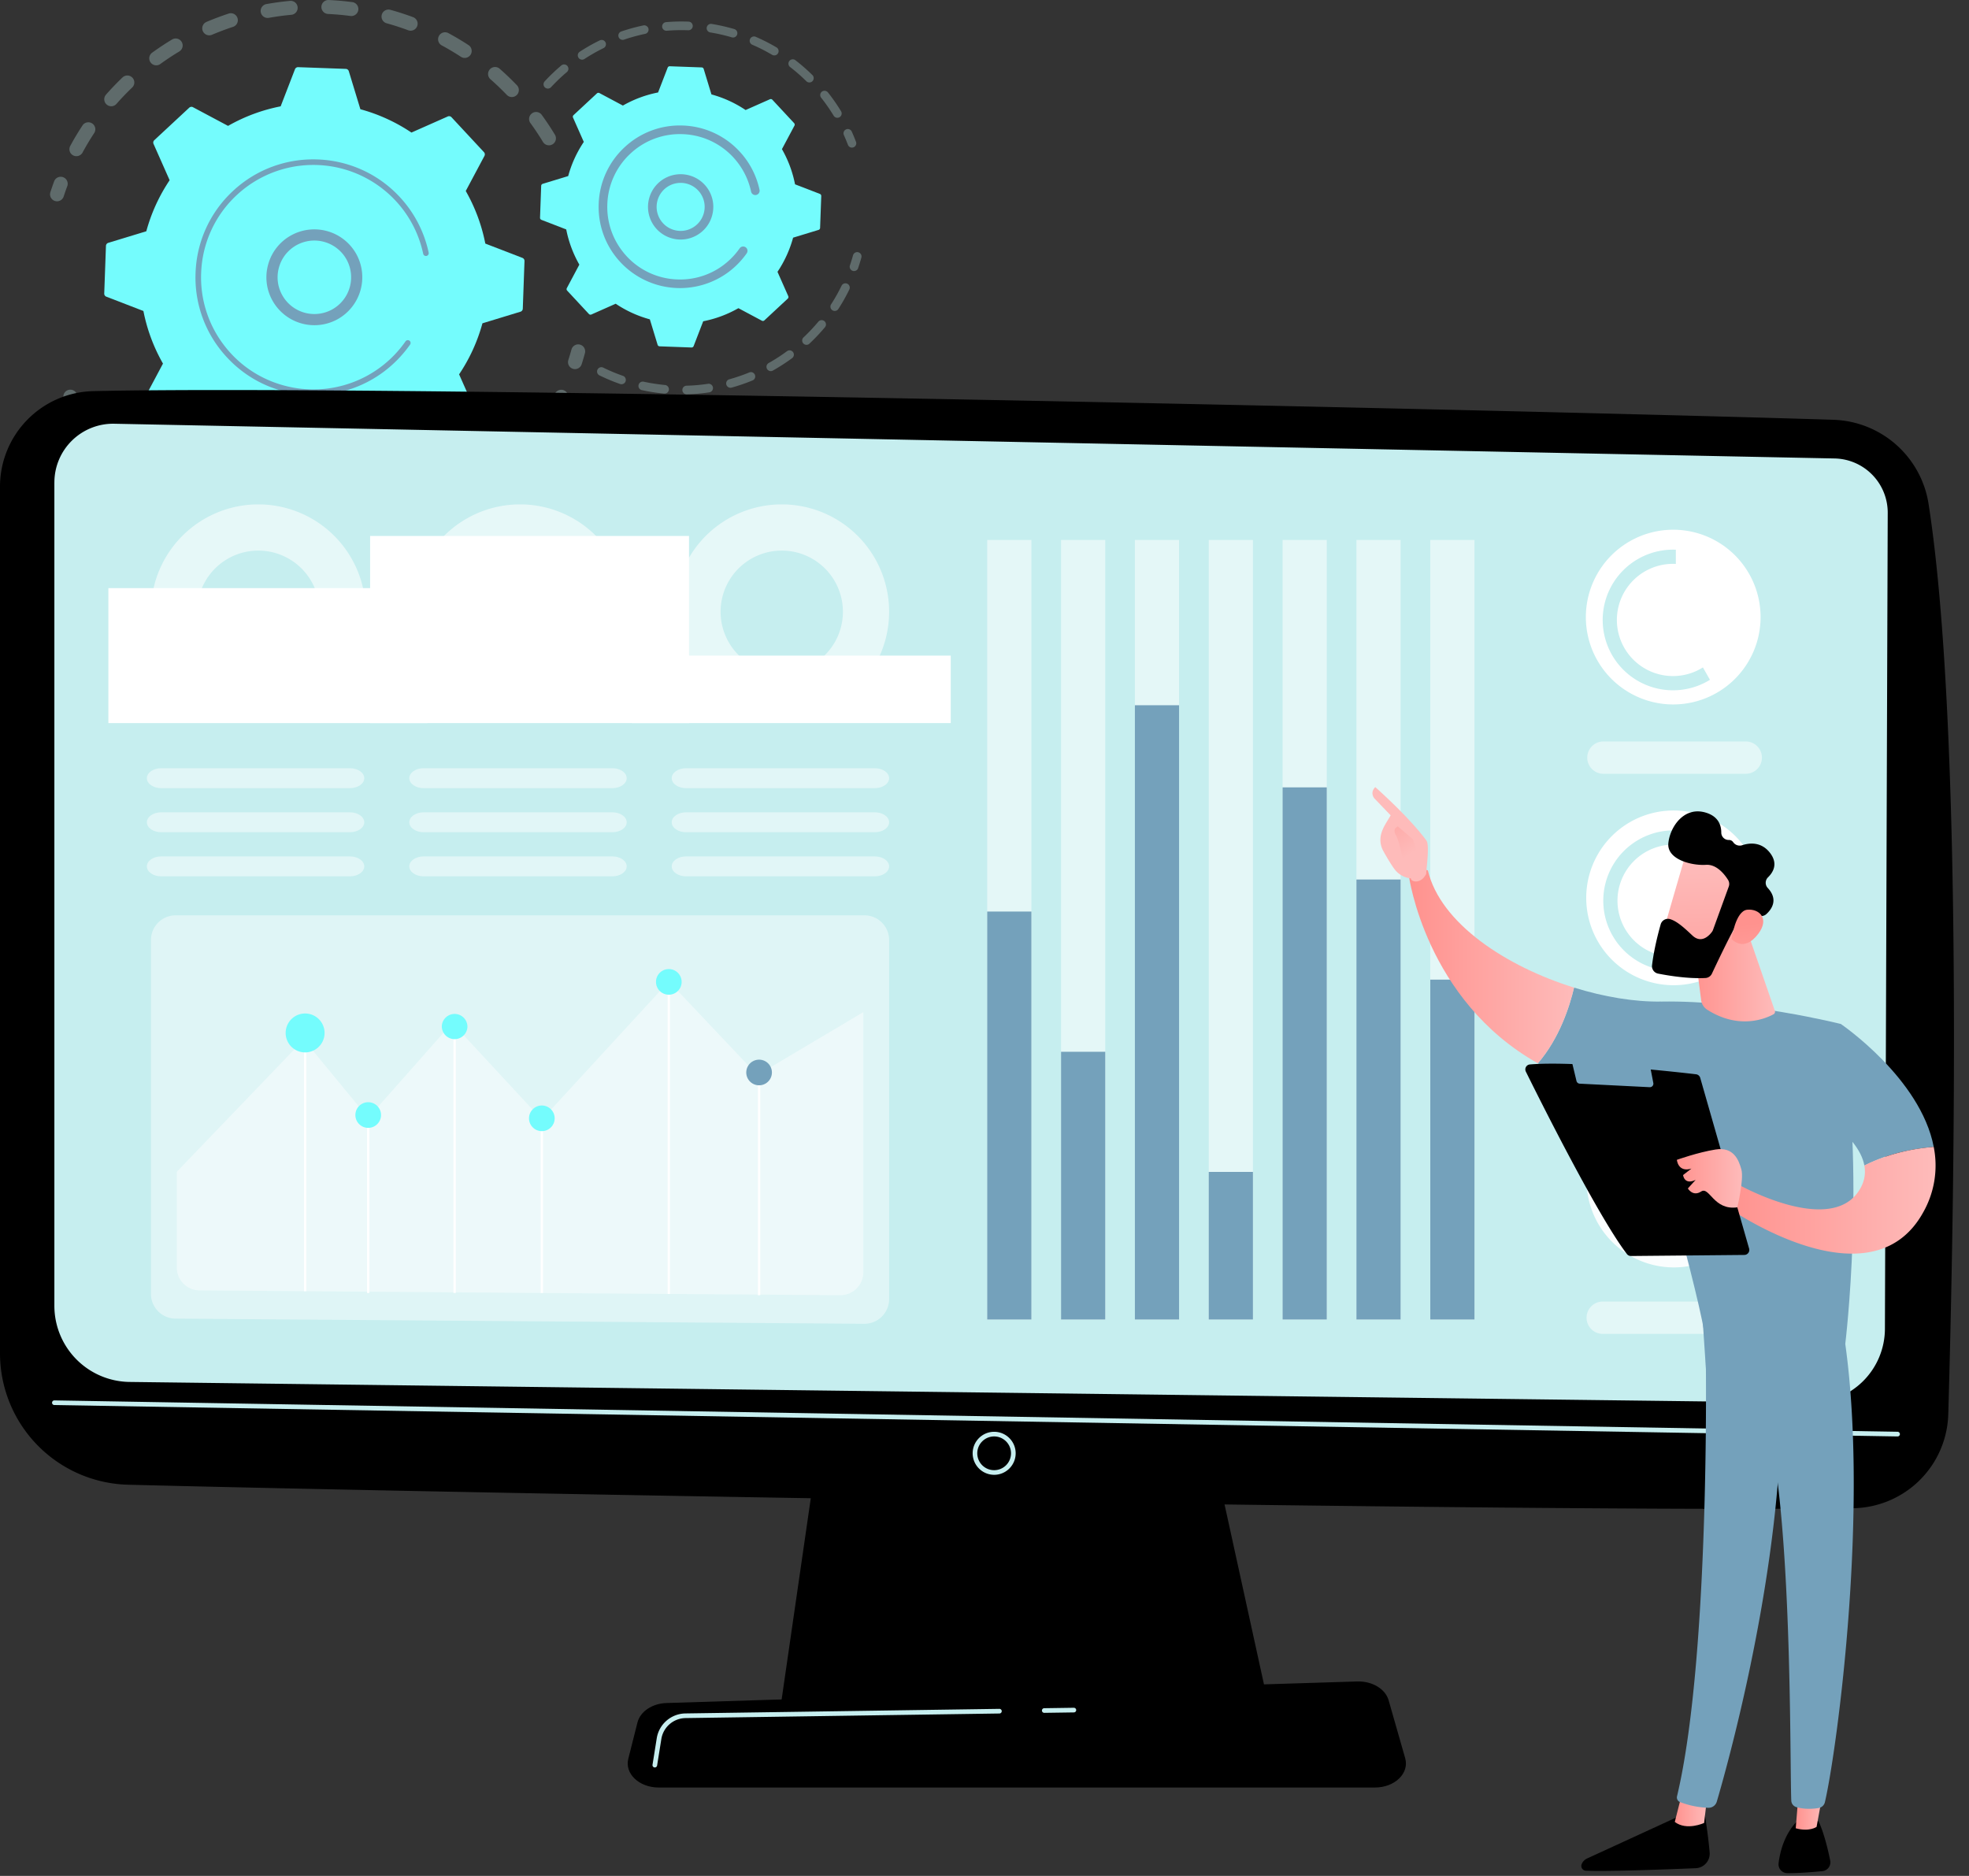 <svg width="127" height="121" fill="none" xmlns="http://www.w3.org/2000/svg"><rect width="100%" height="100%" fill="#333333" stroke="none"/><path opacity=".3" d="M35.64 9.308a.45.45 0 01-.618-.152c-.25-.414-.522-.823-.809-1.216a.45.45 0 01.093-.625l.007-.005a.45.45 0 01.63.1c.301.413.587.844.85 1.28a.45.45 0 01-.152.618zm-2.95-3.187c-.337-.35-.692-.69-1.056-1.009a.45.45 0 11.595-.678c.383.336.756.693 1.111 1.062a.45.45 0 01-.65.625zm-2.943-2.445a17.07 17.07 0 00-1.254-.747.45.45 0 11.428-.793c.449.242.893.507 1.32.787a.451.451 0 01-.494.753zM26.33 1.952c-.455-.17-.923-.32-1.39-.449a.451.451 0 01.24-.87c.492.137.984.295 1.463.473a.451.451 0 01-.313.846zm-3.715-.921c-.48-.063-.97-.107-1.455-.13a.45.45 0 11.042-.9c.511.023 1.026.07 1.531.136a.451.451 0 01-.118.894zM18.79.955c-.483.045-.97.11-1.447.196a.451.451 0 01-.159-.888c.503-.09 1.015-.159 1.523-.206a.45.45 0 11.083.898zM4.714 10.021a.45.45 0 01-.182-.611c.243-.449.509-.893.79-1.32a.45.45 0 11.752.496c-.267.406-.519.827-.75 1.254a.452.452 0 01-.61.18zm10.33-8.293c-.461.151-.921.324-1.367.513a.451.451 0 11-.353-.83c.47-.2.954-.381 1.439-.54a.451.451 0 01.28.857zM6.877 6.741a.451.451 0 01-.04-.636c.336-.383.695-.756 1.064-1.11a.45.45 0 11.624.651c-.352.336-.692.69-1.012 1.055a.45.45 0 01-.636.04zm4.687-3.421a17.2 17.2 0 00-1.218.805.45.45 0 01-.537-.724l.008-.006c.414-.3.845-.585 1.282-.848a.45.45 0 11.465.773zm-7.613 9.573a.448.448 0 00.156-.22c.072-.22.15-.444.232-.663a.45.45 0 10-.846-.314c-.086.23-.167.465-.243.698a.451.451 0 00.701.499zm1.183 13.694a.45.45 0 00.126-.57c-.11-.206-.216-.417-.318-.627a.45.45 0 10-.812.39c.106.222.219.444.334.66a.451.451 0 00.67.147zm25.372 6.287a.451.451 0 01-.508-.745 17.37 17.37 0 001.152-.859.451.451 0 01.569.7 18.295 18.295 0 01-1.213.904zm2.373-2.557a.451.451 0 01-.02-.638c.327-.349.643-.715.939-1.089a.45.45 0 11.707.56c-.312.393-.644.78-.988 1.146a.452.452 0 01-.637.02zm-4.492 3.8c-.449.224-.914.432-1.381.617a.451.451 0 01-.333-.838c.444-.176.886-.373 1.312-.586a.45.45 0 11.402.807zm6.89-6.835a.45.45 0 01-.16-.617c.242-.411.47-.838.676-1.268a.45.45 0 11.813.39 18.15 18.15 0 01-.712 1.335.45.45 0 01-.617.16zm-10.61 8.198c-.487.119-.986.22-1.483.297a.451.451 0 01-.14-.89c.472-.075.945-.17 1.408-.283a.451.451 0 01.215.876zm-3.93.513a18.14 18.14 0 01-1.511-.033.451.451 0 01.057-.9c.476.03.96.041 1.437.032a.45.45 0 01.018.901zm-3.947-.355c-.493-.1-.987-.221-1.469-.361a.451.451 0 01.252-.866c.457.133.927.249 1.395.343a.45.45 0 01-.178.884zm-3.776-1.208c-.46-.205-.915-.432-1.354-.675a.451.451 0 01.436-.79c.417.231.85.447 1.286.641.227.102.33.368.227.596a.45.45 0 01-.596.228zm-3.42-2.009c-.402-.3-.797-.622-1.172-.956a.45.45 0 11.599-.674c.357.318.731.623 1.113.909a.45.45 0 11-.54.721zM6.7 29.713a18.349 18.349 0 01-.936-1.188.446.446 0 01.1-.63.45.45 0 01.63.102 17.825 17.825 0 00.89 1.129.45.45 0 11-.684.587zm30.66-5.998a.447.447 0 00.158-.222c.074-.233.145-.471.21-.71a.45.45 0 10-.869-.238c-.062.225-.13.452-.2.673a.45.45 0 00.702.497z" fill="#C6EEEF"/><path d="M33.83 16.838a.211.211 0 00-.134-.204l-2.393-.923a11.168 11.168 0 00-1.262-3.392l1.206-2.262a.211.211 0 00-.032-.243l-2.094-2.253a.21.21 0 00-.24-.049L26.538 8.55a11.162 11.162 0 00-3.293-1.504l-.747-2.454a.211.211 0 00-.194-.149l-3.074-.111a.211.211 0 00-.204.134l-.924 2.393A11.16 11.16 0 0014.71 8.12l-2.262-1.205a.21.21 0 00-.243.032L9.952 9.042a.211.211 0 00-.049.24l1.038 2.343a11.16 11.16 0 00-1.504 3.292l-2.454.747a.212.212 0 00-.149.194l-.111 3.074a.21.21 0 00.134.204l2.393.924a11.17 11.17 0 001.262 3.392l-1.205 2.262a.21.21 0 00.031.243l2.095 2.253a.21.21 0 00.24.049l2.343-1.038a11.163 11.163 0 003.292 1.504l.748 2.453a.212.212 0 00.194.15l3.074.111a.21.21 0 00.204-.134l.923-2.393c1.175-.23 2.322-.65 3.393-1.262l2.261 1.205a.21.21 0 00.243-.031l2.253-2.095a.21.21 0 00.05-.24l-1.039-2.343a11.16 11.16 0 001.505-3.292l2.453-.748a.211.211 0 00.15-.194l.11-3.073z" fill="#74FCFD"/><path d="M21.764 20.596a3.096 3.096 0 01-4.198-1.223 3.071 3.071 0 01-.258-2.353 3.071 3.071 0 011.481-1.845 3.096 3.096 0 014.199 1.223 3.097 3.097 0 01-1.224 4.198zm-3.763-3.374a2.354 2.354 0 00.197 1.804 2.374 2.374 0 003.22.938 2.373 2.373 0 00.938-3.219 2.374 2.374 0 00-3.514-.747c-.404.306-.697.73-.841 1.224z" fill="#74A1BB"/><path d="M24.791 23.948a7.793 7.793 0 001.57-1.598l.01-.013.028-.038.053-.075a.18.18 0 00-.296-.206 7.242 7.242 0 01-7.776 2.865 7.194 7.194 0 01-3.952-2.644 7.188 7.188 0 01-1.454-4.624 7.194 7.194 0 012.305-5.04 7.25 7.25 0 0110.71.935 7.216 7.216 0 011.307 2.859.18.18 0 00.353-.075 7.58 7.58 0 00-1.87-3.593c-2.854-3.07-7.676-3.244-10.745-.39a7.551 7.551 0 00-2.42 5.291 7.543 7.543 0 002.03 5.454 7.554 7.554 0 005.292 2.421 7.555 7.555 0 004.855-1.529z" fill="#74A1BB"/><path opacity=".3" d="M55.119 9.465a.279.279 0 00.092-.32 11.858 11.858 0 00-.273-.659.278.278 0 00-.507.229c.092.205.18.416.26.627a.279.279 0 00.428.123zm-.964-1.908a.278.278 0 01-.383-.093 11.57 11.57 0 00-.808-1.161.279.279 0 01.045-.391.288.288 0 01.391.045 12.124 12.124 0 01.847 1.217.279.279 0 01-.092.383zM52.02 5.249a11.55 11.55 0 00-1.065-.93.279.279 0 01.34-.442c.39.3.765.628 1.116.975a.279.279 0 01-.391.397zm-2.236-1.723a11.38 11.38 0 00-1.261-.64.278.278 0 01.22-.512c.454.196.899.422 1.323.672a.279.279 0 11-.282.48zm-2.592-1.12a11.509 11.509 0 00-1.378-.313.278.278 0 11.089-.55c.486.08.972.19 1.446.328a.279.279 0 11-.157.535zm-2.786-.454c-.47-.018-.945-.008-1.413.032a.279.279 0 01-.047-.555c.49-.042.99-.053 1.481-.034a.279.279 0 01-.02.557zm-2.811.236c-.46.096-.918.223-1.362.375a.279.279 0 01-.181-.526c.465-.16.946-.293 1.428-.394a.279.279 0 11.115.545zm-2.668.916c-.42.206-.834.441-1.229.7a.279.279 0 01-.304-.468c.414-.27.847-.516 1.289-.732a.278.278 0 11.244.5zm-3.78 2.536a.278.278 0 01-.015-.393 12.152 12.152 0 011.073-1.025.275.275 0 01.392.034c.1.118.084.293-.033.392l-.14.12c-.31.271-.607.56-.883.857a.279.279 0 01-.393.015zM51.09 23.102c-.39.288-.802.554-1.223.792a.279.279 0 11-.274-.485c.402-.227.794-.481 1.167-.756a.278.278 0 01.333.446l-.003.003zm.726-.947a.278.278 0 01.012-.393c.337-.318.658-.658.955-1.013a.278.278 0 11.427.357 12.274 12.274 0 01-1.023 1.08.278.278 0 01-.37-.031zm-3.261 2.377c-.449.185-.913.345-1.38.474a.279.279 0 01-.148-.537 11.48 11.48 0 001.316-.452.279.279 0 01.212.515zm5.135-4.519a.278.278 0 01-.084-.385c.251-.389.48-.796.682-1.213a.279.279 0 01.501.243c-.21.436-.451.864-.715 1.272a.278.278 0 01-.385.083zm-7.94 5.294c-.479.072-.967.115-1.452.128a.278.278 0 01-.015-.557c.462-.012.928-.053 1.385-.122a.278.278 0 01.082.551zm-2.91.08a12.11 12.11 0 01-1.44-.223.278.278 0 01.118-.544c.45.098.913.169 1.374.213a.278.278 0 11-.052.554zm-2.845-.619c-.458-.16-.911-.35-1.345-.563a.279.279 0 01.245-.5c.415.205.846.385 1.284.537a.278.278 0 11-.184.526zm15.258-7.34a.273.273 0 00.095-.132c.077-.226.147-.455.21-.68a.279.279 0 10-.538-.149c-.06.216-.127.434-.2.65a.279.279 0 00.433.311z" fill="#C6EEEF"/><path d="M52.971 12.643a.142.142 0 00-.09-.136l-1.601-.618a7.472 7.472 0 00-.845-2.27l.807-1.514a.14.14 0 00-.021-.162l-1.402-1.508a.141.141 0 00-.16-.033l-1.568.695a7.464 7.464 0 00-2.203-1.007l-.5-1.642a.141.141 0 00-.13-.1L43.2 4.274a.14.14 0 00-.136.09l-.618 1.6a7.465 7.465 0 00-2.27.845l-1.513-.806a.14.14 0 00-.162.021l-1.508 1.402a.14.14 0 00-.033.16l.695 1.568a7.462 7.462 0 00-1.007 2.203l-1.642.5a.141.141 0 00-.1.13l-.074 2.057a.14.14 0 00.09.137l1.6.618a7.49 7.49 0 00.845 2.27l-.806 1.514a.14.14 0 00.02.162l1.403 1.508a.14.14 0 00.16.033l1.568-.695c.684.46 1.43.796 2.203 1.007l.5 1.641a.14.14 0 00.13.1l2.057.075a.142.142 0 00.137-.09l.618-1.601a7.466 7.466 0 002.27-.845l1.513.807a.14.14 0 00.163-.021l1.507-1.402a.141.141 0 00.033-.16l-.695-1.569c.46-.684.795-1.43 1.007-2.203l1.641-.5a.141.141 0 00.1-.13l.075-2.056z" fill="#74FCFD"/><path d="M44.915 15.19a2.091 2.091 0 01-1.603.176 2.092 2.092 0 01-1.257-1.01 2.11 2.11 0 01.833-2.86 2.109 2.109 0 012.86.834c.27.493.332 1.062.175 1.603a2.09 2.09 0 01-1.008 1.257zm-2.372-1.101c.199.363.527.627.925.742.397.116.815.07 1.178-.129.363-.2.626-.527.742-.925.116-.397.07-.816-.129-1.178a1.552 1.552 0 00-2.295-.49 1.553 1.553 0 00-.421 1.98z" fill="#74A1BB"/><path d="M47.022 17.523a5.375 5.375 0 001.114-1.146l.027-.04a.278.278 0 10-.457-.318c-.19.273-.41.525-.655.753l-.04.037a4.64 4.64 0 01-3.28 1.216h-.01l-.033-.001a4.659 4.659 0 01-3.574-1.862 4.653 4.653 0 01-.941-2.994 4.658 4.658 0 011.492-3.263 4.662 4.662 0 013.364-1.252 4.658 4.658 0 013.57 1.857c.414.547.703 1.179.846 1.85a.278.278 0 10.544-.115 5.225 5.225 0 00-1.29-2.478 5.213 5.213 0 00-3.65-1.67 5.205 5.205 0 00-3.763 1.4 5.21 5.21 0 00-1.67 3.651 5.207 5.207 0 001.401 3.763 5.253 5.253 0 007.005.612z" fill="#74A1BB"/><path d="M53.037 91.524l-2.721 18.78h31.573l-4.113-18.78H53.037z" fill="#000"/><path d="M0 31.39v55.9a8.48 8.48 0 008.261 8.477c20.417.527 91.824 1.803 111.26 1.516a6.239 6.239 0 006.142-6.061c.375-12.986.984-44.213-1.269-58.71a6.42 6.42 0 00-6.139-5.435c-17.107-.547-92.803-2.285-112.23-1.849A6.164 6.164 0 000 31.391z" fill="#000"/><path d="M3.507 31.119v53.107a4.913 4.913 0 004.84 4.912l108.377 1.34a4.782 4.782 0 004.853-4.764l.181-52.632a3.497 3.497 0 00-3.412-3.51L7.388 27.332a3.79 3.79 0 00-3.88 3.788zm118.886 61.535h-.003L3.505 90.628a.15.15 0 11.005-.3l118.886 2.025a.15.15 0 01.147.153.15.15 0 01-.15.148zm-58.27 2.474a1.389 1.389 0 01-1.387-1.387c0-.765.622-1.388 1.387-1.388s1.387.623 1.387 1.388c0 .764-.622 1.387-1.387 1.387zm0-2.475a1.088 1.088 0 101.087 1.087c0-.599-.488-1.087-1.087-1.087z" fill="#C6EEEF"/><path d="M88.69 115.298H42.48c-1.255 0-2.198-.894-1.955-1.854l.593-2.345c.178-.705.954-1.223 1.875-1.251l44.548-1.391c.962-.03 1.815.481 2.025 1.214l1.068 3.735c.278.971-.669 1.892-1.945 1.892z" fill="#000"/><path d="M67.355 110.482a.15.15 0 01-.15-.148.15.15 0 01.148-.152l1.909-.028c.08 0 .151.065.152.148a.15.15 0 01-.148.152l-1.909.028h-.002zm-25.119 3.522l-.024-.001a.151.151 0 01-.125-.172l.272-1.706a1.902 1.902 0 011.854-1.605l20.247-.296h.002a.15.15 0 01.15.148.15.15 0 01-.148.152l-20.246.296a1.603 1.603 0 00-1.562 1.352l-.272 1.706a.15.15 0 01-.148.126z" fill="#C6EEEF"/><path opacity=".53" d="M66.525 34.83h-2.85v50.28h2.85V34.83zm4.763 0h-2.85v50.28h2.85V34.83zm4.762 0H73.2v50.28h2.85V34.83zm4.764 0h-2.85v50.28h2.85V34.83zm4.763 0h-2.85v50.28h2.85V34.83zm4.763 0h-2.851v50.28h2.85V34.83zm4.763 0h-2.85v50.28h2.85V34.83z" fill="#fff"/><path d="M66.525 58.797h-2.85v26.312h2.85V58.797zm4.763 9.043h-2.85v17.269h2.85v-17.27zm4.762-22.35H73.2v39.619h2.85V45.49zm4.764 30.101h-2.85v9.518h2.85v-9.518zm4.763-24.804h-2.85v34.322h2.85V50.787zm4.763 5.943h-2.851v28.379h2.85v-28.38zm4.763 6.459h-2.85v21.92h2.85v-21.92z" fill="#74A1BB"/><path opacity=".57" d="M16.661 32.534a6.925 6.925 0 100 13.85 6.925 6.925 0 000-13.85zm0 10.87a3.945 3.945 0 110-7.89 3.945 3.945 0 010 7.89z" fill="#fff"/><path d="M27.561 37.935H6.991v8.706h20.57v-8.706z" fill="#fff"/><path opacity=".57" d="M33.542 32.534a6.925 6.925 0 100 13.85 6.925 6.925 0 000-13.85zm0 10.87a3.945 3.945 0 110-7.89 3.945 3.945 0 010 7.89z" fill="#fff"/><path d="M44.442 34.571h-20.57v12.07h20.57v-12.07z" fill="#fff"/><path opacity=".57" d="M50.423 32.534a6.925 6.925 0 100 13.85 6.925 6.925 0 000-13.85zm0 10.87a3.945 3.945 0 110-7.89 3.945 3.945 0 010 7.89z" fill="#fff"/><path d="M61.323 42.288h-20.57v4.353h20.57v-4.353z" fill="#fff"/><path opacity=".44" d="M55.74 85.387l-44.42-.334a1.595 1.595 0 01-1.583-1.595V60.635c0-.88.714-1.595 1.595-1.595h44.421c.881 0 1.595.714 1.595 1.595v23.157c0 .886-.721 1.602-1.607 1.595z" fill="#fff"/><path opacity=".44" d="M48.85 69.344l-5.711-6.039-8.19 8.909-5.78-6.236-5.42 6.127-4.156-5.05-8.191 8.528v6.168c0 .815.657 1.477 1.472 1.483l41.315.31a1.483 1.483 0 001.495-1.483V65.284l-6.833 4.06z" fill="#fff"/><path d="M49.036 69.177h-.15v14.368h.15V69.177zm-5.822-5.872h-.15v20.157h.15V63.305zm-8.191 8.8h-.15V83.4h.15V72.105zm-5.625-5.906h-.15v17.2h.15V66.2zm-5.574 5.723h-.15V83.4h.15V71.922zm-4.068-5.295h-.15V83.29h.15V66.627z" fill="#fff"/><path d="M19.68 67.882a1.255 1.255 0 100-2.51 1.255 1.255 0 000 2.51zm4.896 4.04a.827.827 0 11-1.654 0 .827.827 0 011.654 0zm5.574-5.723a.827.827 0 11-1.654 0 .827.827 0 011.653 0zm5.625 5.906a.827.827 0 11-1.653 0 .827.827 0 011.653 0zm8.19-8.8a.827.827 0 11-1.653 0 .827.827 0 011.653 0z" fill="#74FCFD"/><path d="M49.788 69.177a.827.827 0 11-1.654 0 .827.827 0 011.654 0z" fill="#74A1BB"/><path opacity=".48" d="M22.572 55.24H10.395c-.51 0-.922.288-.922.643 0 .354.413.642.922.642h12.177c.51 0 .923-.288.923-.642 0-.355-.413-.643-.923-.643zm0-2.844H10.395c-.51 0-.922.288-.922.642 0 .355.413.642.922.642h12.177c.51 0 .923-.287.923-.642 0-.354-.413-.642-.923-.642zm0-2.844H10.395c-.51 0-.922.288-.922.642 0 .355.413.643.922.643h12.177c.51 0 .923-.288.923-.643 0-.354-.413-.642-.923-.642zm16.927 5.688H27.322c-.51 0-.922.288-.922.643 0 .354.413.642.922.642h12.177c.51 0 .922-.288.922-.642 0-.355-.413-.643-.922-.643zm0-2.844H27.322c-.51 0-.922.288-.922.642 0 .355.413.642.922.642h12.177c.51 0 .922-.287.922-.642 0-.354-.413-.642-.922-.642zm0-2.844H27.322c-.51 0-.922.288-.922.642 0 .355.413.643.922.643h12.177c.51 0 .922-.288.922-.643 0-.354-.413-.642-.922-.642zm16.927 5.688H44.249c-.51 0-.923.288-.923.643 0 .354.413.642.923.642h12.177c.51 0 .922-.288.922-.642 0-.355-.413-.643-.922-.643zm0-2.844H44.249c-.51 0-.923.288-.923.642 0 .355.413.642.923.642h12.177c.51 0 .922-.287.922-.642 0-.354-.413-.642-.922-.642zm0-2.844H44.249c-.51 0-.923.288-.923.642 0 .355.413.643.923.643h12.177c.51 0 .922-.288.922-.643 0-.354-.413-.642-.922-.642z" fill="#fff"/><path d="M107.946 63.548a5.635 5.635 0 100-11.27 5.635 5.635 0 000 11.27z" fill="#fff"/><path d="M111.294 56.722a3.619 3.619 0 11-3.165-2.24v-.917a4.536 4.536 0 104.007 2.791l-.842.366z" fill="#C6EEEF"/><path opacity=".5" d="M112.577 65.934h-9.181a1.043 1.043 0 100 2.087h9.181a1.043 1.043 0 100-2.087z" fill="#fff"/><path d="M107.922 45.438a5.635 5.635 0 100-11.27 5.635 5.635 0 000 11.27z" fill="#fff"/><path d="M109.837 43.05a3.619 3.619 0 11-1.745-6.676v-.917a4.536 4.536 0 102.2 8.392l-.455-.799z" fill="#C6EEEF"/><path opacity=".5" d="M112.601 47.825h-9.181a1.043 1.043 0 100 2.087h9.181a1.043 1.043 0 100-2.087z" fill="#fff"/><path opacity=".91" d="M111.949 80.1a5.635 5.635 0 10-7.97-7.969 5.635 5.635 0 007.97 7.969z" fill="#fff"/><path d="M111.035 78.15a3.619 3.619 0 11-2.811-5.65v-.916a4.536 4.536 0 103.554 7.105l-.743-.539z" fill="url(#paint0_linear_77_3082)"/><path opacity=".5" d="M103.376 86.039h9.181a1.043 1.043 0 100-2.087h-9.181a1.043 1.043 0 100 2.087z" fill="#fff"/><path d="M109.91 116.746s.243 1.376.362 2.739a.94.94 0 01-.898 1.018c-1.814.075-5.696.222-7.089.16a.306.306 0 01-.269-.419.682.682 0 01.35-.368l6.412-2.947 1.132-.183z" fill="#000"/><path d="M110.109 115.937l-.195 1.647s-1.123.522-1.891-.066l.466-1.835 1.62.254z" fill="url(#paint1_linear_77_3082)"/><path d="M109.962 84.98c.085.43.453 21.458-1.794 30.882a.32.32 0 00.187.372 5.564 5.564 0 001.831.372.552.552 0 00.546-.396c.643-2.186 3.722-13.141 4.123-23.605.449-11.693 0-.398 0-.398l-.263-7.228h-4.63z" fill="#74A1BB"/><path d="M117.286 117.464s.387.695.761 2.542a.573.573 0 01-.504.686c-.599.059-1.521.135-2.26.13a.57.57 0 01-.565-.637c.081-.674.337-1.78 1.124-2.642l1.444-.079z" fill="#000"/><path d="M117.626 115.346l-.457 2.49s-.451.335-1.344.092l.217-2.679 1.584.097z" fill="url(#paint2_linear_77_3082)"/><path d="M118.859 85.625c1.838 11.095-.399 27.422-1.153 30.617a.497.497 0 01-.403.378c-.337.056-.891.102-1.437-.057a.457.457 0 01-.329-.42c-.101-2.584.081-18.444-1.632-24.712a1.42 1.42 0 00-.549-.785l-3.325-2.364-.255-3.82 9.083 1.163z" fill="#74A1BB"/><path d="M107.145 64.603c5.509-.091 11.588 1.446 11.588 1.446 1.642 9.582.287 20.635.287 20.635-4.266 1.118-9.077-.684-9.077-.684-.709-4.005-4.016-15.277-4.016-15.277-2.692-.334-4.909-1.11-6.736-2.137 1.393-1.615 2.05-3.67 2.335-4.884 1.948.606 3.92.929 5.619.9z" fill="#74A1BB"/><path d="M90.872 56.488c.54-.654 1.226-.344 1.226-.344.81 3.424 5.061 6.2 9.429 7.558-.285 1.215-.942 3.269-2.335 4.884-7.248-4.076-8.32-12.098-8.32-12.098z" fill="url(#paint3_linear_77_3082)"/><path d="M91.003 56.654c-.057.18.599.454.985-.282.013-.353.228-1.865.017-2.152-1.123-1.531-3.3-3.45-3.3-3.45-.368.363-.065.72-.065.72l1.056 1.1c-.22.4-.49.737-.616 1.22a1.48 1.48 0 00.147 1.089c.185.334.438.768.677 1.108.453.642 1.099.647 1.099.647z" fill="url(#paint4_linear_77_3082)"/><path d="M90.158 53.304l.963.816.302.812-.858.952s-.288-1.612-.503-1.96c-.214-.35-.103-.519.096-.62z" fill="url(#paint5_linear_77_3082)"/><path d="M116.62 71.384l2.113-5.335s5.146 3.497 5.993 7.93c-.973.072-2.742.325-4.474 1.2-.381-2.095-3.632-3.795-3.632-3.795z" fill="#74A1BB"/><path d="M112.123 76.403s5.778 3.266 7.727.477c.405-.579.501-1.154.402-1.702 1.732-.875 3.501-1.128 4.473-1.2a6.115 6.115 0 01-.665 4.195c-3.414 6.246-12.702-.346-12.702-.346l.765-1.424z" fill="url(#paint6_linear_77_3082)"/><path d="M112.817 80.535l-3.153-11.012a.321.321 0 00-.272-.23c-.571-.068-2.226-.255-4.138-.416-2.302-.195-4.976-.353-6.574-.219a.322.322 0 00-.263.464c.908 1.838 4.646 9.315 6.517 11.764a.323.323 0 00.26.128l7.316-.068a.323.323 0 00.307-.411z" fill="#000"/><path d="M104.927 67.921l-2.286-.38a.164.164 0 00-.183.213l.226.686a.16.16 0 00.135.11l2.2.294a.164.164 0 00.181-.2l-.14-.598a.165.165 0 00-.133-.125z" fill="#74A1BB"/><path d="M106.639 69.857l-.188-.98a.228.228 0 00-.2-.184l-4.618-.468a.226.226 0 00-.243.279l.293 1.222a.227.227 0 00.209.173l4.513.227a.227.227 0 00.234-.269z" fill="#74A1BB"/><path d="M112.055 77.874s.439-1.806.262-2.447c-.177-.64-.52-1.465-1.665-1.282-1.144.183-2.494.666-2.494.666s.068.834.938.565l-.539.417s.077.669.811.311l-.501.554s.315.549.856.197c.541-.352.8 1.236 2.332 1.02z" fill="url(#paint7_linear_77_3082)"/><path d="M112.725 60.13l1.753 5.07a.182.182 0 01-.083.22c-.478.263-2.2 1.028-4.274-.288a.86.86 0 01-.396-.614l-.568-4.388h3.568z" fill="url(#paint8_linear_77_3082)"/><path d="M108.801 54.894c-.053.073-1.7 5.815-1.7 5.815l3.298.87 2.37-5.21s-3.084-2.703-3.968-1.475z" fill="url(#paint9_linear_77_3082)"/><path d="M111.459 56.755a.49.49 0 01.046.43l-1.018 2.8a.448.448 0 01-.063.118c-.146.201-.665.805-1.267.237-.513-.484-.99-.922-1.437-1.054a.49.49 0 00-.608.34c-.152.538-.438 1.633-.556 2.641a.488.488 0 00.392.533c.659.13 1.953.343 3.053.283a.489.489 0 00.417-.282c.338-.721 1.295-2.737 1.653-3.265.332-.49 1.122-.483 1.484-.45a.493.493 0 00.374-.125c.307-.277.812-.916.086-1.69a.491.491 0 01.023-.684c.338-.33.666-.89.115-1.59-.558-.706-1.298-.636-1.779-.48a.51.51 0 01-.581-.19.325.325 0 00-.286-.147.477.477 0 01-.485-.475c.001-.461-.176-1.026-.962-1.278-1.44-.463-2.353.924-2.452 1.964-.1 1.04 1.491 1.454 2.428 1.392.69-.045 1.2.617 1.423.972z" fill="#000"/><path d="M111.685 60.567s.251-1.806 1.003-1.887c.753-.082 1.479.543.722 1.55-.942 1.254-1.725.337-1.725.337z" fill="url(#paint10_linear_77_3082)"/><defs><linearGradient id="paint0_linear_77_3082" x1="114.484" y1="70.001" x2="97.045" y2="86.551" gradientUnits="userSpaceOnUse"><stop stop-color="#FDF53F"/><stop offset="1" stop-color="#D93C65"/></linearGradient><linearGradient id="paint1_linear_77_3082" x1="110.109" y1="116.74" x2="108.023" y2="116.74" gradientUnits="userSpaceOnUse"><stop stop-color="#FEBBBA"/><stop offset="1" stop-color="#FF928E"/></linearGradient><linearGradient id="paint2_linear_77_3082" x1="117.626" y1="116.633" x2="115.825" y2="116.633" gradientUnits="userSpaceOnUse"><stop stop-color="#FEBBBA"/><stop offset="1" stop-color="#FF928E"/></linearGradient><linearGradient id="paint3_linear_77_3082" x1="101.527" y1="62.328" x2="90.871" y2="62.328" gradientUnits="userSpaceOnUse"><stop stop-color="#FEBBBA"/><stop offset="1" stop-color="#FF928E"/></linearGradient><linearGradient id="paint4_linear_77_3082" x1="93.245" y1="60.542" x2="100.395" y2="76.81" gradientUnits="userSpaceOnUse"><stop stop-color="#FEBBBA"/><stop offset="1" stop-color="#FF928E"/></linearGradient><linearGradient id="paint5_linear_77_3082" x1="90.923" y1="55.124" x2="87.939" y2="50.537" gradientUnits="userSpaceOnUse"><stop stop-color="#FEBBBA"/><stop offset="1" stop-color="#FF928E"/></linearGradient><linearGradient id="paint6_linear_77_3082" x1="124.843" y1="77.421" x2="111.358" y2="77.421" gradientUnits="userSpaceOnUse"><stop stop-color="#FEBBBA"/><stop offset="1" stop-color="#FF928E"/></linearGradient><linearGradient id="paint7_linear_77_3082" x1="112.359" y1="76.007" x2="108.159" y2="76.007" gradientUnits="userSpaceOnUse"><stop stop-color="#FEBBBA"/><stop offset="1" stop-color="#FF928E"/></linearGradient><linearGradient id="paint8_linear_77_3082" x1="114.488" y1="63.005" x2="109.157" y2="63.005" gradientUnits="userSpaceOnUse"><stop stop-color="#FEBBBA"/><stop offset="1" stop-color="#FF928E"/></linearGradient><linearGradient id="paint9_linear_77_3082" x1="109.869" y1="55.712" x2="110.134" y2="67.073" gradientUnits="userSpaceOnUse"><stop stop-color="#FEBBBA"/><stop offset="1" stop-color="#FF928E"/></linearGradient><linearGradient id="paint10_linear_77_3082" x1="113.82" y1="67.403" x2="112.654" y2="59.614" gradientUnits="userSpaceOnUse"><stop stop-color="#FEBBBA"/><stop offset="1" stop-color="#FF928E"/></linearGradient></defs></svg>